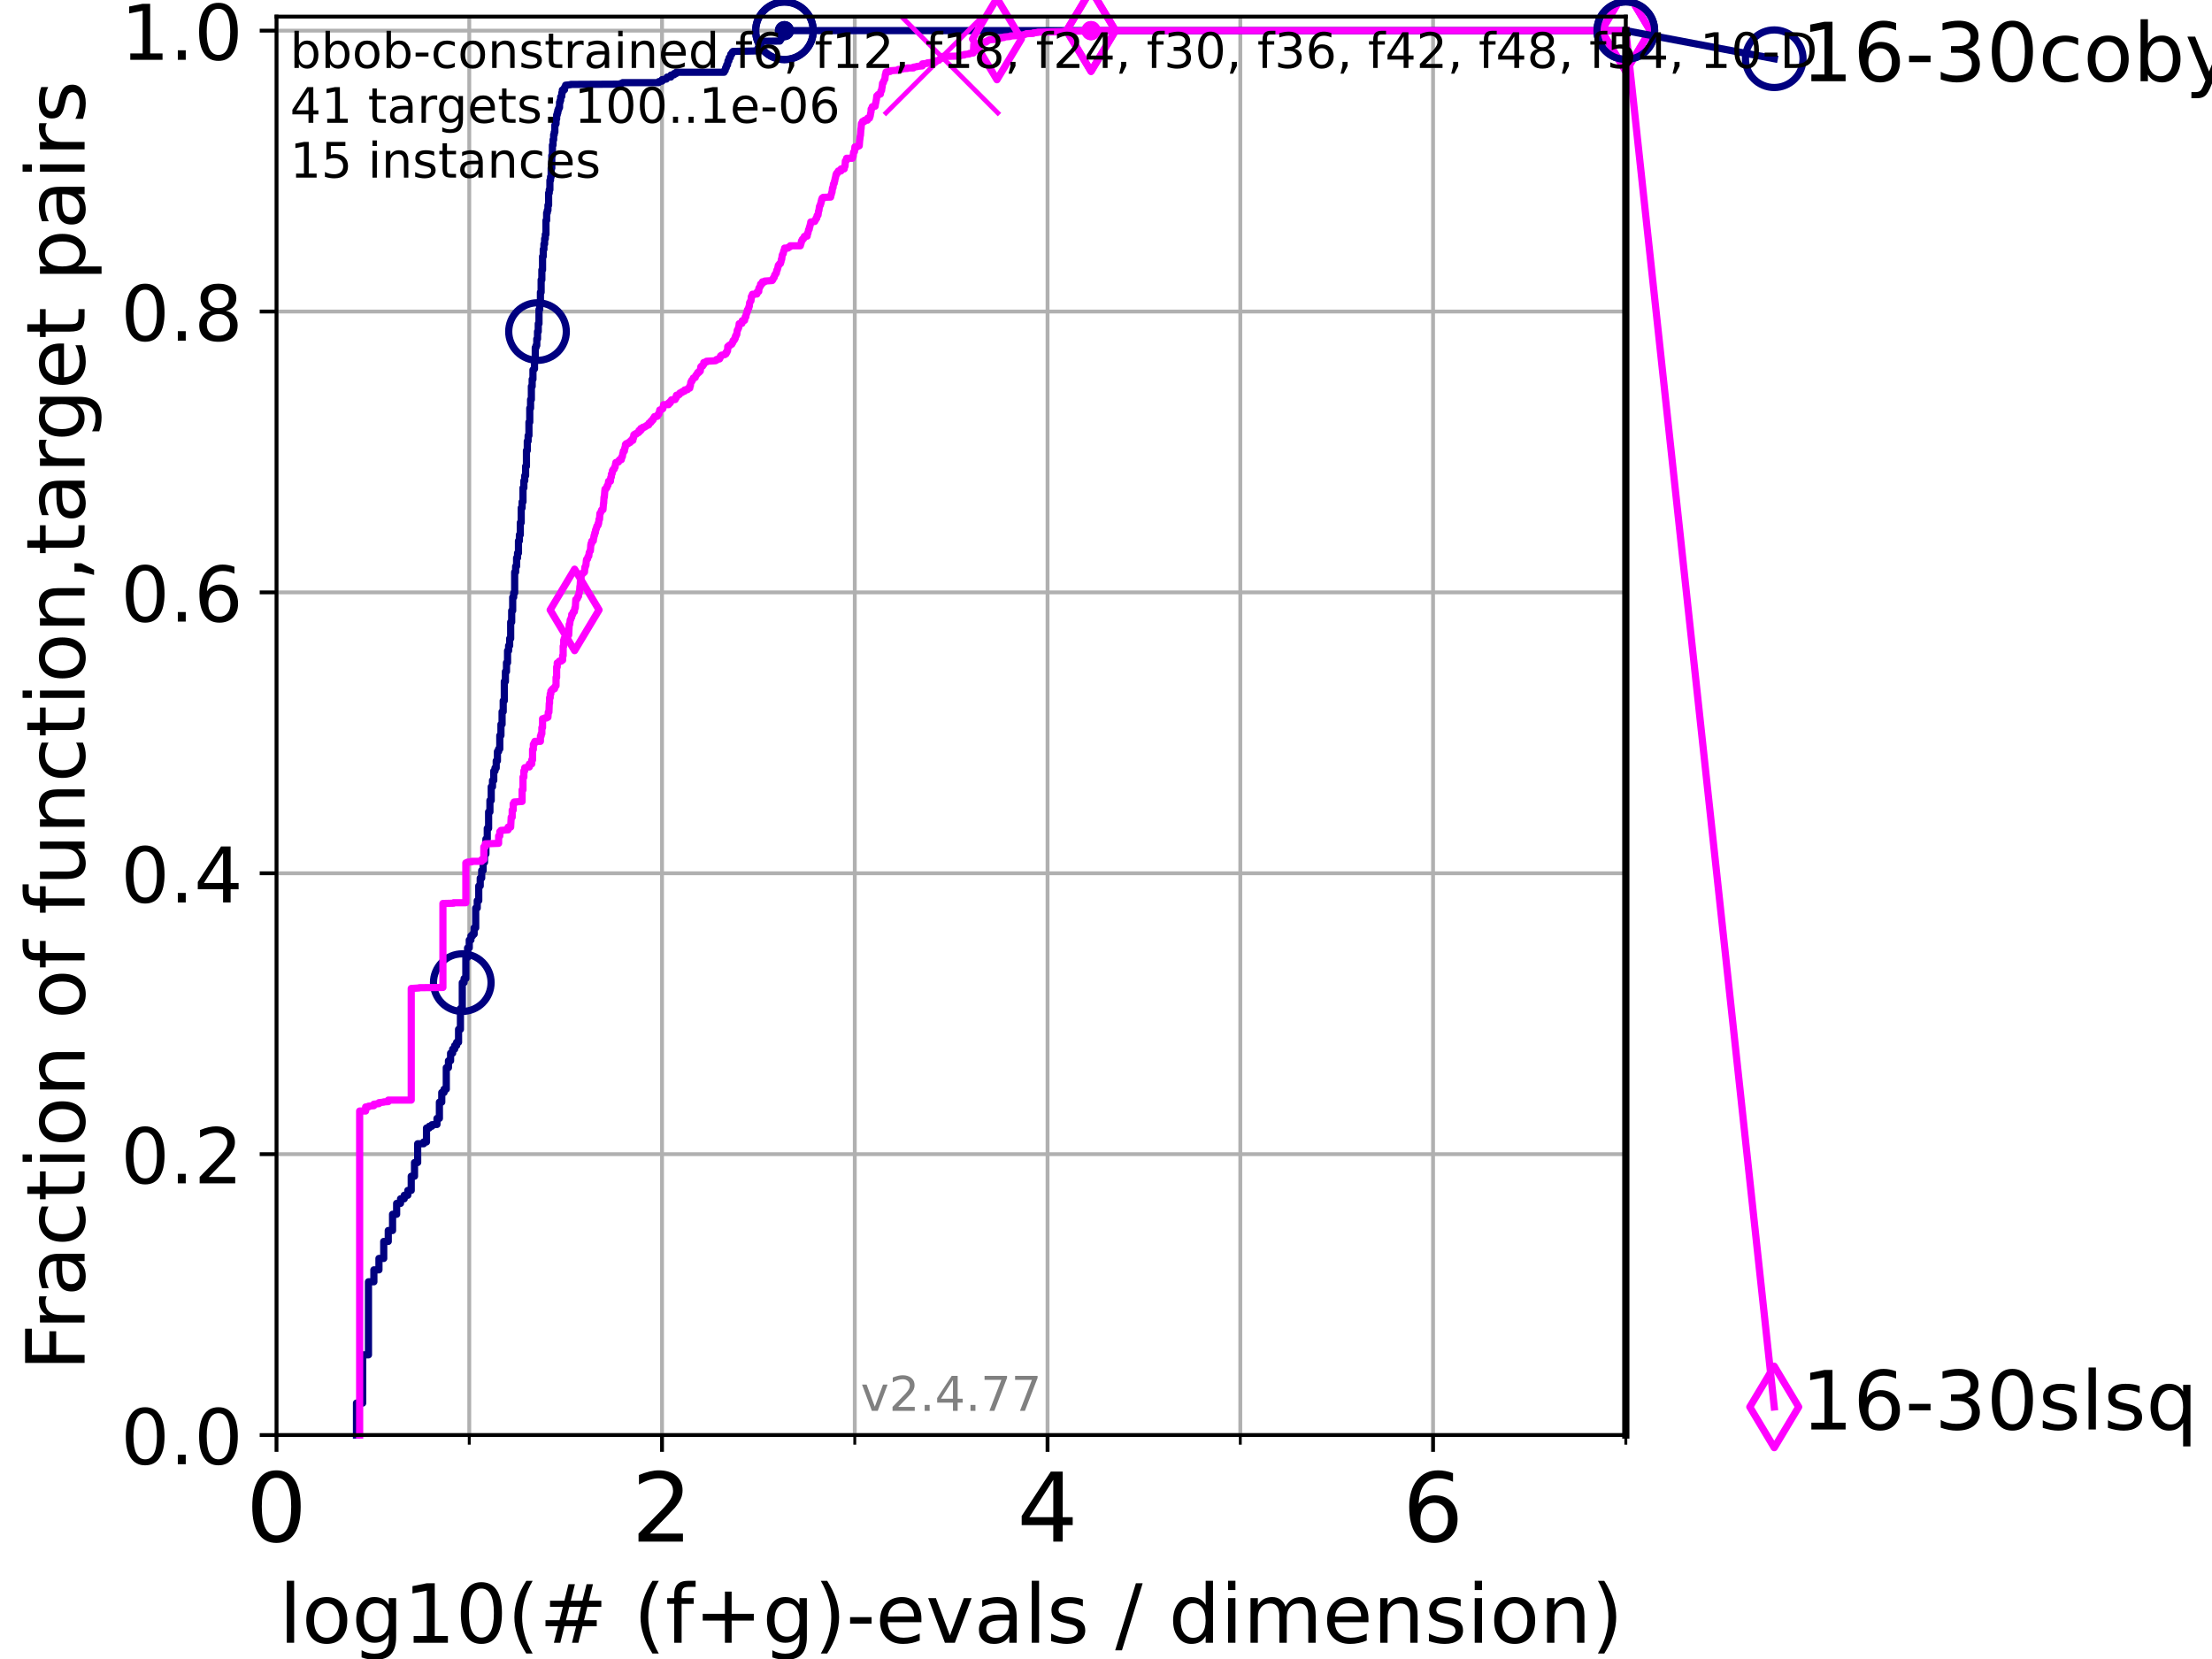 <?xml version="1.0" encoding="utf-8" standalone="no"?>
<!DOCTYPE svg PUBLIC "-//W3C//DTD SVG 1.1//EN"
  "http://www.w3.org/Graphics/SVG/1.1/DTD/svg11.dtd">
<!-- Created with matplotlib (https://matplotlib.org/) -->
<svg height="345.6pt" version="1.1" viewBox="0 0 460.8 345.6" width="460.8pt" xmlns="http://www.w3.org/2000/svg" xmlns:xlink="http://www.w3.org/1999/xlink">
 <defs>
  <style type="text/css">*{stroke-linecap:butt;stroke-linejoin:round;}</style>
 </defs>
 <g id="figure_1">
  <g id="patch_1">
   <path d="M 0 345.6 
L 460.8 345.6 
L 460.8 0 
L 0 0 
z
" style="fill:#ffffff;"/>
  </g>
  <g id="axes_1">
   <g id="patch_2">
    <path d="M 57.6 298.944 
L 338.688 298.944 
L 338.688 3.456 
L 57.6 3.456 
z
" style="fill:#ffffff;"/>
   </g>
   <g id="matplotlib.axis_1">
    <g id="xtick_1">
     <g id="line2d_1">
      <path clip-path="url(#p81d47b2d8a)" d="M 57.6 298.944 
L 57.6 3.456 
" style="fill:none;stroke:#b0b0b0;stroke-linecap:square;stroke-width:0.8;"/>
     </g>
     <g id="line2d_2">
      <defs>
       <path d="M 0 0 
L 0 3.5 
" id="me644a767ce" style="stroke:#000000;stroke-width:0.8;"/>
      </defs>
      <g>
       <use style="stroke:#000000;stroke-width:0.8;" x="57.6" xlink:href="#me644a767ce" y="298.944"/>
      </g>
     </g>
     <g id="text_1">
      <!-- 0 -->
      <g transform="translate(51.237 321.141)scale(0.2 -0.2)">
       <defs>
        <path d="M 31.781 66.406 
Q 24.172 66.406 20.328 58.906 
Q 16.5 51.422 16.5 36.375 
Q 16.5 21.391 20.328 13.891 
Q 24.172 6.391 31.781 6.391 
Q 39.453 6.391 43.281 13.891 
Q 47.125 21.391 47.125 36.375 
Q 47.125 51.422 43.281 58.906 
Q 39.453 66.406 31.781 66.406 
z
M 31.781 74.219 
Q 44.047 74.219 50.516 64.516 
Q 56.984 54.828 56.984 36.375 
Q 56.984 17.969 50.516 8.266 
Q 44.047 -1.422 31.781 -1.422 
Q 19.531 -1.422 13.062 8.266 
Q 6.594 17.969 6.594 36.375 
Q 6.594 54.828 13.062 64.516 
Q 19.531 74.219 31.781 74.219 
z
" id="DejaVuSans-48"/>
       </defs>
       <use xlink:href="#DejaVuSans-48"/>
      </g>
     </g>
    </g>
    <g id="xtick_2">
     <g id="line2d_3">
      <path clip-path="url(#p81d47b2d8a)" d="M 137.911 298.944 
L 137.911 3.456 
" style="fill:none;stroke:#b0b0b0;stroke-linecap:square;stroke-width:0.8;"/>
     </g>
     <g id="line2d_4">
      <g>
       <use style="stroke:#000000;stroke-width:0.8;" x="137.911" xlink:href="#me644a767ce" y="298.944"/>
      </g>
     </g>
     <g id="text_2">
      <!-- 2 -->
      <g transform="translate(131.548 321.141)scale(0.2 -0.2)">
       <defs>
        <path d="M 19.188 8.297 
L 53.609 8.297 
L 53.609 0 
L 7.328 0 
L 7.328 8.297 
Q 12.938 14.109 22.625 23.891 
Q 32.328 33.688 34.812 36.531 
Q 39.547 41.844 41.422 45.531 
Q 43.312 49.219 43.312 52.781 
Q 43.312 58.594 39.234 62.25 
Q 35.156 65.922 28.609 65.922 
Q 23.969 65.922 18.812 64.312 
Q 13.672 62.703 7.812 59.422 
L 7.812 69.391 
Q 13.766 71.781 18.938 73 
Q 24.125 74.219 28.422 74.219 
Q 39.75 74.219 46.484 68.547 
Q 53.219 62.891 53.219 53.422 
Q 53.219 48.922 51.531 44.891 
Q 49.859 40.875 45.406 35.406 
Q 44.188 33.984 37.641 27.219 
Q 31.109 20.453 19.188 8.297 
z
" id="DejaVuSans-50"/>
       </defs>
       <use xlink:href="#DejaVuSans-50"/>
      </g>
     </g>
    </g>
    <g id="xtick_3">
     <g id="line2d_5">
      <path clip-path="url(#p81d47b2d8a)" d="M 218.222 298.944 
L 218.222 3.456 
" style="fill:none;stroke:#b0b0b0;stroke-linecap:square;stroke-width:0.8;"/>
     </g>
     <g id="line2d_6">
      <g>
       <use style="stroke:#000000;stroke-width:0.8;" x="218.222" xlink:href="#me644a767ce" y="298.944"/>
      </g>
     </g>
     <g id="text_3">
      <!-- 4 -->
      <g transform="translate(211.859 321.141)scale(0.2 -0.2)">
       <defs>
        <path d="M 37.797 64.312 
L 12.891 25.391 
L 37.797 25.391 
z
M 35.203 72.906 
L 47.609 72.906 
L 47.609 25.391 
L 58.016 25.391 
L 58.016 17.188 
L 47.609 17.188 
L 47.609 0 
L 37.797 0 
L 37.797 17.188 
L 4.891 17.188 
L 4.891 26.703 
z
" id="DejaVuSans-52"/>
       </defs>
       <use xlink:href="#DejaVuSans-52"/>
      </g>
     </g>
    </g>
    <g id="xtick_4">
     <g id="line2d_7">
      <path clip-path="url(#p81d47b2d8a)" d="M 298.533 298.944 
L 298.533 3.456 
" style="fill:none;stroke:#b0b0b0;stroke-linecap:square;stroke-width:0.8;"/>
     </g>
     <g id="line2d_8">
      <g>
       <use style="stroke:#000000;stroke-width:0.8;" x="298.533" xlink:href="#me644a767ce" y="298.944"/>
      </g>
     </g>
     <g id="text_4">
      <!-- 6 -->
      <g transform="translate(292.17 321.141)scale(0.2 -0.2)">
       <defs>
        <path d="M 33.016 40.375 
Q 26.375 40.375 22.484 35.828 
Q 18.609 31.297 18.609 23.391 
Q 18.609 15.531 22.484 10.953 
Q 26.375 6.391 33.016 6.391 
Q 39.656 6.391 43.531 10.953 
Q 47.406 15.531 47.406 23.391 
Q 47.406 31.297 43.531 35.828 
Q 39.656 40.375 33.016 40.375 
z
M 52.594 71.297 
L 52.594 62.312 
Q 48.875 64.062 45.094 64.984 
Q 41.312 65.922 37.594 65.922 
Q 27.828 65.922 22.672 59.328 
Q 17.531 52.734 16.797 39.406 
Q 19.672 43.656 24.016 45.922 
Q 28.375 48.188 33.594 48.188 
Q 44.578 48.188 50.953 41.516 
Q 57.328 34.859 57.328 23.391 
Q 57.328 12.156 50.688 5.359 
Q 44.047 -1.422 33.016 -1.422 
Q 20.359 -1.422 13.672 8.266 
Q 6.984 17.969 6.984 36.375 
Q 6.984 53.656 15.188 63.938 
Q 23.391 74.219 37.203 74.219 
Q 40.922 74.219 44.703 73.484 
Q 48.484 72.75 52.594 71.297 
z
" id="DejaVuSans-54"/>
       </defs>
       <use xlink:href="#DejaVuSans-54"/>
      </g>
     </g>
    </g>
    <g id="xtick_5">
     <g id="line2d_9">
      <path clip-path="url(#p81d47b2d8a)" d="M 97.755 298.944 
L 97.755 3.456 
" style="fill:none;stroke:#b0b0b0;stroke-linecap:square;stroke-width:0.8;"/>
     </g>
     <g id="line2d_10">
      <defs>
       <path d="M 0 0 
L 0 2 
" id="meee9f51c0c" style="stroke:#000000;stroke-width:0.6;"/>
      </defs>
      <g>
       <use style="stroke:#000000;stroke-width:0.6;" x="97.755" xlink:href="#meee9f51c0c" y="298.944"/>
      </g>
     </g>
    </g>
    <g id="xtick_6">
     <g id="line2d_11">
      <path clip-path="url(#p81d47b2d8a)" d="M 178.066 298.944 
L 178.066 3.456 
" style="fill:none;stroke:#b0b0b0;stroke-linecap:square;stroke-width:0.8;"/>
     </g>
     <g id="line2d_12">
      <g>
       <use style="stroke:#000000;stroke-width:0.6;" x="178.066" xlink:href="#meee9f51c0c" y="298.944"/>
      </g>
     </g>
    </g>
    <g id="xtick_7">
     <g id="line2d_13">
      <path clip-path="url(#p81d47b2d8a)" d="M 258.377 298.944 
L 258.377 3.456 
" style="fill:none;stroke:#b0b0b0;stroke-linecap:square;stroke-width:0.8;"/>
     </g>
     <g id="line2d_14">
      <g>
       <use style="stroke:#000000;stroke-width:0.6;" x="258.377" xlink:href="#meee9f51c0c" y="298.944"/>
      </g>
     </g>
    </g>
    <g id="xtick_8">
     <g id="line2d_15">
      <path clip-path="url(#p81d47b2d8a)" d="M 338.688 298.944 
L 338.688 3.456 
" style="fill:none;stroke:#b0b0b0;stroke-linecap:square;stroke-width:0.8;"/>
     </g>
     <g id="line2d_16">
      <g>
       <use style="stroke:#000000;stroke-width:0.6;" x="338.688" xlink:href="#meee9f51c0c" y="298.944"/>
      </g>
     </g>
    </g>
    <g id="text_5">
     <!-- log10(# (f+g)-evals / dimension) -->
     <g transform="translate(58.145 342.218)scale(0.17 -0.17)">
      <defs>
       <path d="M 9.422 75.984 
L 18.406 75.984 
L 18.406 0 
L 9.422 0 
z
" id="DejaVuSans-108"/>
       <path d="M 30.609 48.391 
Q 23.391 48.391 19.188 42.75 
Q 14.984 37.109 14.984 27.297 
Q 14.984 17.484 19.156 11.844 
Q 23.344 6.203 30.609 6.203 
Q 37.797 6.203 41.984 11.859 
Q 46.188 17.531 46.188 27.297 
Q 46.188 37.016 41.984 42.703 
Q 37.797 48.391 30.609 48.391 
z
M 30.609 56 
Q 42.328 56 49.016 48.375 
Q 55.719 40.766 55.719 27.297 
Q 55.719 13.875 49.016 6.219 
Q 42.328 -1.422 30.609 -1.422 
Q 18.844 -1.422 12.172 6.219 
Q 5.516 13.875 5.516 27.297 
Q 5.516 40.766 12.172 48.375 
Q 18.844 56 30.609 56 
z
" id="DejaVuSans-111"/>
       <path d="M 45.406 27.984 
Q 45.406 37.75 41.375 43.109 
Q 37.359 48.484 30.078 48.484 
Q 22.859 48.484 18.828 43.109 
Q 14.797 37.75 14.797 27.984 
Q 14.797 18.266 18.828 12.891 
Q 22.859 7.516 30.078 7.516 
Q 37.359 7.516 41.375 12.891 
Q 45.406 18.266 45.406 27.984 
z
M 54.391 6.781 
Q 54.391 -7.172 48.188 -13.984 
Q 42 -20.797 29.203 -20.797 
Q 24.469 -20.797 20.266 -20.094 
Q 16.062 -19.391 12.109 -17.922 
L 12.109 -9.188 
Q 16.062 -11.328 19.922 -12.344 
Q 23.781 -13.375 27.781 -13.375 
Q 36.625 -13.375 41.016 -8.766 
Q 45.406 -4.156 45.406 5.172 
L 45.406 9.625 
Q 42.625 4.781 38.281 2.391 
Q 33.938 0 27.875 0 
Q 17.828 0 11.672 7.656 
Q 5.516 15.328 5.516 27.984 
Q 5.516 40.672 11.672 48.328 
Q 17.828 56 27.875 56 
Q 33.938 56 38.281 53.609 
Q 42.625 51.219 45.406 46.391 
L 45.406 54.688 
L 54.391 54.688 
z
" id="DejaVuSans-103"/>
       <path d="M 12.406 8.297 
L 28.516 8.297 
L 28.516 63.922 
L 10.984 60.406 
L 10.984 69.391 
L 28.422 72.906 
L 38.281 72.906 
L 38.281 8.297 
L 54.391 8.297 
L 54.391 0 
L 12.406 0 
z
" id="DejaVuSans-49"/>
       <path d="M 31 75.875 
Q 24.469 64.656 21.281 53.656 
Q 18.109 42.672 18.109 31.391 
Q 18.109 20.125 21.312 9.062 
Q 24.516 -2 31 -13.188 
L 23.188 -13.188 
Q 15.875 -1.703 12.234 9.375 
Q 8.594 20.453 8.594 31.391 
Q 8.594 42.281 12.203 53.312 
Q 15.828 64.359 23.188 75.875 
z
" id="DejaVuSans-40"/>
       <path d="M 51.125 44 
L 36.922 44 
L 32.812 27.688 
L 47.125 27.688 
z
M 43.797 71.781 
L 38.719 51.516 
L 52.984 51.516 
L 58.109 71.781 
L 65.922 71.781 
L 60.891 51.516 
L 76.125 51.516 
L 76.125 44 
L 58.984 44 
L 54.984 27.688 
L 70.516 27.688 
L 70.516 20.219 
L 53.078 20.219 
L 48 0 
L 40.188 0 
L 45.219 20.219 
L 30.906 20.219 
L 25.875 0 
L 18.016 0 
L 23.094 20.219 
L 7.719 20.219 
L 7.719 27.688 
L 24.906 27.688 
L 29 44 
L 13.281 44 
L 13.281 51.516 
L 30.906 51.516 
L 35.891 71.781 
z
" id="DejaVuSans-35"/>
       <path id="DejaVuSans-32"/>
       <path d="M 37.109 75.984 
L 37.109 68.5 
L 28.516 68.5 
Q 23.688 68.5 21.797 66.547 
Q 19.922 64.594 19.922 59.516 
L 19.922 54.688 
L 34.719 54.688 
L 34.719 47.703 
L 19.922 47.703 
L 19.922 0 
L 10.891 0 
L 10.891 47.703 
L 2.297 47.703 
L 2.297 54.688 
L 10.891 54.688 
L 10.891 58.5 
Q 10.891 67.625 15.141 71.797 
Q 19.391 75.984 28.609 75.984 
z
" id="DejaVuSans-102"/>
       <path d="M 46 62.703 
L 46 35.5 
L 73.188 35.5 
L 73.188 27.203 
L 46 27.203 
L 46 0 
L 37.797 0 
L 37.797 27.203 
L 10.594 27.203 
L 10.594 35.5 
L 37.797 35.5 
L 37.797 62.703 
z
" id="DejaVuSans-43"/>
       <path d="M 8.016 75.875 
L 15.828 75.875 
Q 23.141 64.359 26.781 53.312 
Q 30.422 42.281 30.422 31.391 
Q 30.422 20.453 26.781 9.375 
Q 23.141 -1.703 15.828 -13.188 
L 8.016 -13.188 
Q 14.5 -2 17.703 9.062 
Q 20.906 20.125 20.906 31.391 
Q 20.906 42.672 17.703 53.656 
Q 14.5 64.656 8.016 75.875 
z
" id="DejaVuSans-41"/>
       <path d="M 4.891 31.391 
L 31.203 31.391 
L 31.203 23.391 
L 4.891 23.391 
z
" id="DejaVuSans-45"/>
       <path d="M 56.203 29.594 
L 56.203 25.203 
L 14.891 25.203 
Q 15.484 15.922 20.484 11.062 
Q 25.484 6.203 34.422 6.203 
Q 39.594 6.203 44.453 7.469 
Q 49.312 8.734 54.109 11.281 
L 54.109 2.781 
Q 49.266 0.734 44.188 -0.344 
Q 39.109 -1.422 33.891 -1.422 
Q 20.797 -1.422 13.156 6.188 
Q 5.516 13.812 5.516 26.812 
Q 5.516 40.234 12.766 48.109 
Q 20.016 56 32.328 56 
Q 43.359 56 49.781 48.891 
Q 56.203 41.797 56.203 29.594 
z
M 47.219 32.234 
Q 47.125 39.594 43.094 43.984 
Q 39.062 48.391 32.422 48.391 
Q 24.906 48.391 20.391 44.141 
Q 15.875 39.891 15.188 32.172 
z
" id="DejaVuSans-101"/>
       <path d="M 2.984 54.688 
L 12.5 54.688 
L 29.594 8.797 
L 46.688 54.688 
L 56.203 54.688 
L 35.688 0 
L 23.484 0 
z
" id="DejaVuSans-118"/>
       <path d="M 34.281 27.484 
Q 23.391 27.484 19.188 25 
Q 14.984 22.516 14.984 16.5 
Q 14.984 11.719 18.141 8.906 
Q 21.297 6.109 26.703 6.109 
Q 34.188 6.109 38.703 11.406 
Q 43.219 16.703 43.219 25.484 
L 43.219 27.484 
z
M 52.203 31.203 
L 52.203 0 
L 43.219 0 
L 43.219 8.297 
Q 40.141 3.328 35.547 0.953 
Q 30.953 -1.422 24.312 -1.422 
Q 15.922 -1.422 10.953 3.297 
Q 6 8.016 6 15.922 
Q 6 25.141 12.172 29.828 
Q 18.359 34.516 30.609 34.516 
L 43.219 34.516 
L 43.219 35.406 
Q 43.219 41.609 39.141 45 
Q 35.062 48.391 27.688 48.391 
Q 23 48.391 18.547 47.266 
Q 14.109 46.141 10.016 43.891 
L 10.016 52.203 
Q 14.938 54.109 19.578 55.047 
Q 24.219 56 28.609 56 
Q 40.484 56 46.344 49.844 
Q 52.203 43.703 52.203 31.203 
z
" id="DejaVuSans-97"/>
       <path d="M 44.281 53.078 
L 44.281 44.578 
Q 40.484 46.531 36.375 47.5 
Q 32.281 48.484 27.875 48.484 
Q 21.188 48.484 17.844 46.438 
Q 14.5 44.391 14.5 40.281 
Q 14.5 37.156 16.891 35.375 
Q 19.281 33.594 26.516 31.984 
L 29.594 31.297 
Q 39.156 29.25 43.188 25.516 
Q 47.219 21.781 47.219 15.094 
Q 47.219 7.469 41.188 3.016 
Q 35.156 -1.422 24.609 -1.422 
Q 20.219 -1.422 15.453 -0.562 
Q 10.688 0.297 5.422 2 
L 5.422 11.281 
Q 10.406 8.688 15.234 7.391 
Q 20.062 6.109 24.812 6.109 
Q 31.156 6.109 34.562 8.281 
Q 37.984 10.453 37.984 14.406 
Q 37.984 18.062 35.516 20.016 
Q 33.062 21.969 24.703 23.781 
L 21.578 24.516 
Q 13.234 26.266 9.516 29.906 
Q 5.812 33.547 5.812 39.891 
Q 5.812 47.609 11.281 51.797 
Q 16.75 56 26.812 56 
Q 31.781 56 36.172 55.266 
Q 40.578 54.547 44.281 53.078 
z
" id="DejaVuSans-115"/>
       <path d="M 25.391 72.906 
L 33.688 72.906 
L 8.297 -9.281 
L 0 -9.281 
z
" id="DejaVuSans-47"/>
       <path d="M 45.406 46.391 
L 45.406 75.984 
L 54.391 75.984 
L 54.391 0 
L 45.406 0 
L 45.406 8.203 
Q 42.578 3.328 38.25 0.953 
Q 33.938 -1.422 27.875 -1.422 
Q 17.969 -1.422 11.734 6.484 
Q 5.516 14.406 5.516 27.297 
Q 5.516 40.188 11.734 48.094 
Q 17.969 56 27.875 56 
Q 33.938 56 38.25 53.625 
Q 42.578 51.266 45.406 46.391 
z
M 14.797 27.297 
Q 14.797 17.391 18.875 11.75 
Q 22.953 6.109 30.078 6.109 
Q 37.203 6.109 41.297 11.75 
Q 45.406 17.391 45.406 27.297 
Q 45.406 37.203 41.297 42.844 
Q 37.203 48.484 30.078 48.484 
Q 22.953 48.484 18.875 42.844 
Q 14.797 37.203 14.797 27.297 
z
" id="DejaVuSans-100"/>
       <path d="M 9.422 54.688 
L 18.406 54.688 
L 18.406 0 
L 9.422 0 
z
M 9.422 75.984 
L 18.406 75.984 
L 18.406 64.594 
L 9.422 64.594 
z
" id="DejaVuSans-105"/>
       <path d="M 52 44.188 
Q 55.375 50.25 60.062 53.125 
Q 64.75 56 71.094 56 
Q 79.641 56 84.281 50.016 
Q 88.922 44.047 88.922 33.016 
L 88.922 0 
L 79.891 0 
L 79.891 32.719 
Q 79.891 40.578 77.094 44.375 
Q 74.312 48.188 68.609 48.188 
Q 61.625 48.188 57.562 43.547 
Q 53.516 38.922 53.516 30.906 
L 53.516 0 
L 44.484 0 
L 44.484 32.719 
Q 44.484 40.625 41.703 44.406 
Q 38.922 48.188 33.109 48.188 
Q 26.219 48.188 22.156 43.531 
Q 18.109 38.875 18.109 30.906 
L 18.109 0 
L 9.078 0 
L 9.078 54.688 
L 18.109 54.688 
L 18.109 46.188 
Q 21.188 51.219 25.484 53.609 
Q 29.781 56 35.688 56 
Q 41.656 56 45.828 52.969 
Q 50 49.953 52 44.188 
z
" id="DejaVuSans-109"/>
       <path d="M 54.891 33.016 
L 54.891 0 
L 45.906 0 
L 45.906 32.719 
Q 45.906 40.484 42.875 44.328 
Q 39.844 48.188 33.797 48.188 
Q 26.516 48.188 22.312 43.547 
Q 18.109 38.922 18.109 30.906 
L 18.109 0 
L 9.078 0 
L 9.078 54.688 
L 18.109 54.688 
L 18.109 46.188 
Q 21.344 51.125 25.703 53.562 
Q 30.078 56 35.797 56 
Q 45.219 56 50.047 50.172 
Q 54.891 44.344 54.891 33.016 
z
" id="DejaVuSans-110"/>
      </defs>
      <use xlink:href="#DejaVuSans-108"/>
      <use x="27.783" xlink:href="#DejaVuSans-111"/>
      <use x="88.965" xlink:href="#DejaVuSans-103"/>
      <use x="152.441" xlink:href="#DejaVuSans-49"/>
      <use x="216.064" xlink:href="#DejaVuSans-48"/>
      <use x="279.688" xlink:href="#DejaVuSans-40"/>
      <use x="318.701" xlink:href="#DejaVuSans-35"/>
      <use x="402.49" xlink:href="#DejaVuSans-32"/>
      <use x="434.277" xlink:href="#DejaVuSans-40"/>
      <use x="473.291" xlink:href="#DejaVuSans-102"/>
      <use x="508.496" xlink:href="#DejaVuSans-43"/>
      <use x="592.285" xlink:href="#DejaVuSans-103"/>
      <use x="655.762" xlink:href="#DejaVuSans-41"/>
      <use x="694.775" xlink:href="#DejaVuSans-45"/>
      <use x="730.859" xlink:href="#DejaVuSans-101"/>
      <use x="792.383" xlink:href="#DejaVuSans-118"/>
      <use x="851.562" xlink:href="#DejaVuSans-97"/>
      <use x="912.842" xlink:href="#DejaVuSans-108"/>
      <use x="940.625" xlink:href="#DejaVuSans-115"/>
      <use x="992.725" xlink:href="#DejaVuSans-32"/>
      <use x="1024.512" xlink:href="#DejaVuSans-47"/>
      <use x="1058.203" xlink:href="#DejaVuSans-32"/>
      <use x="1089.99" xlink:href="#DejaVuSans-100"/>
      <use x="1153.467" xlink:href="#DejaVuSans-105"/>
      <use x="1181.25" xlink:href="#DejaVuSans-109"/>
      <use x="1278.662" xlink:href="#DejaVuSans-101"/>
      <use x="1340.186" xlink:href="#DejaVuSans-110"/>
      <use x="1403.564" xlink:href="#DejaVuSans-115"/>
      <use x="1455.664" xlink:href="#DejaVuSans-105"/>
      <use x="1483.447" xlink:href="#DejaVuSans-111"/>
      <use x="1544.629" xlink:href="#DejaVuSans-110"/>
      <use x="1608.008" xlink:href="#DejaVuSans-41"/>
     </g>
    </g>
   </g>
   <g id="matplotlib.axis_2">
    <g id="ytick_1">
     <g id="line2d_17">
      <path clip-path="url(#p81d47b2d8a)" d="M 57.6 298.944 
L 338.688 298.944 
" style="fill:none;stroke:#b0b0b0;stroke-linecap:square;stroke-width:0.8;"/>
     </g>
     <g id="line2d_18">
      <defs>
       <path d="M 0 0 
L -3.5 0 
" id="mb5bbcb49ab" style="stroke:#000000;stroke-width:0.8;"/>
      </defs>
      <g>
       <use style="stroke:#000000;stroke-width:0.8;" x="57.6" xlink:href="#mb5bbcb49ab" y="298.944"/>
      </g>
     </g>
     <g id="text_6">
      <!-- 0.0 -->
      <g transform="translate(25.155 305.023)scale(0.16 -0.16)">
       <defs>
        <path d="M 10.688 12.406 
L 21 12.406 
L 21 0 
L 10.688 0 
z
" id="DejaVuSans-46"/>
       </defs>
       <use xlink:href="#DejaVuSans-48"/>
       <use x="63.623" xlink:href="#DejaVuSans-46"/>
       <use x="95.41" xlink:href="#DejaVuSans-48"/>
      </g>
     </g>
    </g>
    <g id="ytick_2">
     <g id="line2d_19">
      <path clip-path="url(#p81d47b2d8a)" d="M 57.6 240.432 
L 338.688 240.432 
" style="fill:none;stroke:#b0b0b0;stroke-linecap:square;stroke-width:0.8;"/>
     </g>
     <g id="line2d_20">
      <g>
       <use style="stroke:#000000;stroke-width:0.8;" x="57.6" xlink:href="#mb5bbcb49ab" y="240.432"/>
      </g>
     </g>
     <g id="text_7">
      <!-- 0.2 -->
      <g transform="translate(25.155 246.51)scale(0.16 -0.16)">
       <use xlink:href="#DejaVuSans-48"/>
       <use x="63.623" xlink:href="#DejaVuSans-46"/>
       <use x="95.41" xlink:href="#DejaVuSans-50"/>
      </g>
     </g>
    </g>
    <g id="ytick_3">
     <g id="line2d_21">
      <path clip-path="url(#p81d47b2d8a)" d="M 57.6 181.919 
L 338.688 181.919 
" style="fill:none;stroke:#b0b0b0;stroke-linecap:square;stroke-width:0.8;"/>
     </g>
     <g id="line2d_22">
      <g>
       <use style="stroke:#000000;stroke-width:0.8;" x="57.6" xlink:href="#mb5bbcb49ab" y="181.919"/>
      </g>
     </g>
     <g id="text_8">
      <!-- 0.4 -->
      <g transform="translate(25.155 187.998)scale(0.16 -0.16)">
       <use xlink:href="#DejaVuSans-48"/>
       <use x="63.623" xlink:href="#DejaVuSans-46"/>
       <use x="95.41" xlink:href="#DejaVuSans-52"/>
      </g>
     </g>
    </g>
    <g id="ytick_4">
     <g id="line2d_23">
      <path clip-path="url(#p81d47b2d8a)" d="M 57.6 123.407 
L 338.688 123.407 
" style="fill:none;stroke:#b0b0b0;stroke-linecap:square;stroke-width:0.8;"/>
     </g>
     <g id="line2d_24">
      <g>
       <use style="stroke:#000000;stroke-width:0.8;" x="57.6" xlink:href="#mb5bbcb49ab" y="123.407"/>
      </g>
     </g>
     <g id="text_9">
      <!-- 0.6 -->
      <g transform="translate(25.155 129.485)scale(0.16 -0.16)">
       <use xlink:href="#DejaVuSans-48"/>
       <use x="63.623" xlink:href="#DejaVuSans-46"/>
       <use x="95.41" xlink:href="#DejaVuSans-54"/>
      </g>
     </g>
    </g>
    <g id="ytick_5">
     <g id="line2d_25">
      <path clip-path="url(#p81d47b2d8a)" d="M 57.6 64.894 
L 338.688 64.894 
" style="fill:none;stroke:#b0b0b0;stroke-linecap:square;stroke-width:0.8;"/>
     </g>
     <g id="line2d_26">
      <g>
       <use style="stroke:#000000;stroke-width:0.8;" x="57.6" xlink:href="#mb5bbcb49ab" y="64.894"/>
      </g>
     </g>
     <g id="text_10">
      <!-- 0.8 -->
      <g transform="translate(25.155 70.973)scale(0.16 -0.16)">
       <defs>
        <path d="M 31.781 34.625 
Q 24.75 34.625 20.719 30.859 
Q 16.703 27.094 16.703 20.516 
Q 16.703 13.922 20.719 10.156 
Q 24.75 6.391 31.781 6.391 
Q 38.812 6.391 42.859 10.172 
Q 46.922 13.969 46.922 20.516 
Q 46.922 27.094 42.891 30.859 
Q 38.875 34.625 31.781 34.625 
z
M 21.922 38.812 
Q 15.578 40.375 12.031 44.719 
Q 8.5 49.078 8.5 55.328 
Q 8.5 64.062 14.719 69.141 
Q 20.953 74.219 31.781 74.219 
Q 42.672 74.219 48.875 69.141 
Q 55.078 64.062 55.078 55.328 
Q 55.078 49.078 51.531 44.719 
Q 48 40.375 41.703 38.812 
Q 48.828 37.156 52.797 32.312 
Q 56.781 27.484 56.781 20.516 
Q 56.781 9.906 50.312 4.234 
Q 43.844 -1.422 31.781 -1.422 
Q 19.734 -1.422 13.25 4.234 
Q 6.781 9.906 6.781 20.516 
Q 6.781 27.484 10.781 32.312 
Q 14.797 37.156 21.922 38.812 
z
M 18.312 54.391 
Q 18.312 48.734 21.844 45.562 
Q 25.391 42.391 31.781 42.391 
Q 38.141 42.391 41.719 45.562 
Q 45.312 48.734 45.312 54.391 
Q 45.312 60.062 41.719 63.234 
Q 38.141 66.406 31.781 66.406 
Q 25.391 66.406 21.844 63.234 
Q 18.312 60.062 18.312 54.391 
z
" id="DejaVuSans-56"/>
       </defs>
       <use xlink:href="#DejaVuSans-48"/>
       <use x="63.623" xlink:href="#DejaVuSans-46"/>
       <use x="95.41" xlink:href="#DejaVuSans-56"/>
      </g>
     </g>
    </g>
    <g id="ytick_6">
     <g id="line2d_27">
      <path clip-path="url(#p81d47b2d8a)" d="M 57.6 6.382 
L 338.688 6.382 
" style="fill:none;stroke:#b0b0b0;stroke-linecap:square;stroke-width:0.8;"/>
     </g>
     <g id="line2d_28">
      <g>
       <use style="stroke:#000000;stroke-width:0.8;" x="57.6" xlink:href="#mb5bbcb49ab" y="6.382"/>
      </g>
     </g>
     <g id="text_11">
      <!-- 1.0 -->
      <g transform="translate(25.155 12.46)scale(0.16 -0.16)">
       <use xlink:href="#DejaVuSans-49"/>
       <use x="63.623" xlink:href="#DejaVuSans-46"/>
       <use x="95.41" xlink:href="#DejaVuSans-48"/>
      </g>
     </g>
    </g>
    <g id="text_12">
     <!-- Fraction of function,target pairs -->
     <g transform="translate(17.62 285.585)rotate(-90)scale(0.17 -0.17)">
      <defs>
       <path d="M 9.812 72.906 
L 51.703 72.906 
L 51.703 64.594 
L 19.672 64.594 
L 19.672 43.109 
L 48.578 43.109 
L 48.578 34.812 
L 19.672 34.812 
L 19.672 0 
L 9.812 0 
z
" id="DejaVuSans-70"/>
       <path d="M 41.109 46.297 
Q 39.594 47.172 37.812 47.578 
Q 36.031 48 33.891 48 
Q 26.266 48 22.188 43.047 
Q 18.109 38.094 18.109 28.812 
L 18.109 0 
L 9.078 0 
L 9.078 54.688 
L 18.109 54.688 
L 18.109 46.188 
Q 20.953 51.172 25.484 53.578 
Q 30.031 56 36.531 56 
Q 37.453 56 38.578 55.875 
Q 39.703 55.766 41.062 55.516 
z
" id="DejaVuSans-114"/>
       <path d="M 48.781 52.594 
L 48.781 44.188 
Q 44.969 46.297 41.141 47.344 
Q 37.312 48.391 33.406 48.391 
Q 24.656 48.391 19.812 42.844 
Q 14.984 37.312 14.984 27.297 
Q 14.984 17.281 19.812 11.734 
Q 24.656 6.203 33.406 6.203 
Q 37.312 6.203 41.141 7.25 
Q 44.969 8.297 48.781 10.406 
L 48.781 2.094 
Q 45.016 0.344 40.984 -0.531 
Q 36.969 -1.422 32.422 -1.422 
Q 20.062 -1.422 12.781 6.344 
Q 5.516 14.109 5.516 27.297 
Q 5.516 40.672 12.859 48.328 
Q 20.219 56 33.016 56 
Q 37.156 56 41.109 55.141 
Q 45.062 54.297 48.781 52.594 
z
" id="DejaVuSans-99"/>
       <path d="M 18.312 70.219 
L 18.312 54.688 
L 36.812 54.688 
L 36.812 47.703 
L 18.312 47.703 
L 18.312 18.016 
Q 18.312 11.328 20.141 9.422 
Q 21.969 7.516 27.594 7.516 
L 36.812 7.516 
L 36.812 0 
L 27.594 0 
Q 17.188 0 13.234 3.875 
Q 9.281 7.766 9.281 18.016 
L 9.281 47.703 
L 2.688 47.703 
L 2.688 54.688 
L 9.281 54.688 
L 9.281 70.219 
z
" id="DejaVuSans-116"/>
       <path d="M 8.5 21.578 
L 8.5 54.688 
L 17.484 54.688 
L 17.484 21.922 
Q 17.484 14.156 20.5 10.266 
Q 23.531 6.391 29.594 6.391 
Q 36.859 6.391 41.078 11.031 
Q 45.312 15.672 45.312 23.688 
L 45.312 54.688 
L 54.297 54.688 
L 54.297 0 
L 45.312 0 
L 45.312 8.406 
Q 42.047 3.422 37.719 1 
Q 33.406 -1.422 27.688 -1.422 
Q 18.266 -1.422 13.375 4.438 
Q 8.5 10.297 8.5 21.578 
z
M 31.109 56 
z
" id="DejaVuSans-117"/>
       <path d="M 11.719 12.406 
L 22.016 12.406 
L 22.016 4 
L 14.016 -11.625 
L 7.719 -11.625 
L 11.719 4 
z
" id="DejaVuSans-44"/>
       <path d="M 18.109 8.203 
L 18.109 -20.797 
L 9.078 -20.797 
L 9.078 54.688 
L 18.109 54.688 
L 18.109 46.391 
Q 20.953 51.266 25.266 53.625 
Q 29.594 56 35.594 56 
Q 45.562 56 51.781 48.094 
Q 58.016 40.188 58.016 27.297 
Q 58.016 14.406 51.781 6.484 
Q 45.562 -1.422 35.594 -1.422 
Q 29.594 -1.422 25.266 0.953 
Q 20.953 3.328 18.109 8.203 
z
M 48.688 27.297 
Q 48.688 37.203 44.609 42.844 
Q 40.531 48.484 33.406 48.484 
Q 26.266 48.484 22.188 42.844 
Q 18.109 37.203 18.109 27.297 
Q 18.109 17.391 22.188 11.75 
Q 26.266 6.109 33.406 6.109 
Q 40.531 6.109 44.609 11.75 
Q 48.688 17.391 48.688 27.297 
z
" id="DejaVuSans-112"/>
      </defs>
      <use xlink:href="#DejaVuSans-70"/>
      <use x="50.27" xlink:href="#DejaVuSans-114"/>
      <use x="91.383" xlink:href="#DejaVuSans-97"/>
      <use x="152.662" xlink:href="#DejaVuSans-99"/>
      <use x="207.643" xlink:href="#DejaVuSans-116"/>
      <use x="246.852" xlink:href="#DejaVuSans-105"/>
      <use x="274.635" xlink:href="#DejaVuSans-111"/>
      <use x="335.816" xlink:href="#DejaVuSans-110"/>
      <use x="399.195" xlink:href="#DejaVuSans-32"/>
      <use x="430.982" xlink:href="#DejaVuSans-111"/>
      <use x="492.164" xlink:href="#DejaVuSans-102"/>
      <use x="527.369" xlink:href="#DejaVuSans-32"/>
      <use x="559.156" xlink:href="#DejaVuSans-102"/>
      <use x="594.361" xlink:href="#DejaVuSans-117"/>
      <use x="657.74" xlink:href="#DejaVuSans-110"/>
      <use x="721.119" xlink:href="#DejaVuSans-99"/>
      <use x="776.1" xlink:href="#DejaVuSans-116"/>
      <use x="815.309" xlink:href="#DejaVuSans-105"/>
      <use x="843.092" xlink:href="#DejaVuSans-111"/>
      <use x="904.273" xlink:href="#DejaVuSans-110"/>
      <use x="967.652" xlink:href="#DejaVuSans-44"/>
      <use x="999.439" xlink:href="#DejaVuSans-116"/>
      <use x="1038.648" xlink:href="#DejaVuSans-97"/>
      <use x="1099.928" xlink:href="#DejaVuSans-114"/>
      <use x="1139.291" xlink:href="#DejaVuSans-103"/>
      <use x="1202.768" xlink:href="#DejaVuSans-101"/>
      <use x="1264.291" xlink:href="#DejaVuSans-116"/>
      <use x="1303.5" xlink:href="#DejaVuSans-32"/>
      <use x="1335.287" xlink:href="#DejaVuSans-112"/>
      <use x="1398.764" xlink:href="#DejaVuSans-97"/>
      <use x="1460.043" xlink:href="#DejaVuSans-105"/>
      <use x="1487.826" xlink:href="#DejaVuSans-114"/>
      <use x="1528.939" xlink:href="#DejaVuSans-115"/>
     </g>
    </g>
   </g>
   <g id="line2d_29">
    <defs>
     <path d="M 0 1.5 
C 0.398 1.5 0.779 1.342 1.061 1.061 
C 1.342 0.779 1.5 0.398 1.5 0 
C 1.5 -0.398 1.342 -0.779 1.061 -1.061 
C 0.779 -1.342 0.398 -1.5 0 -1.5 
C -0.398 -1.5 -0.779 -1.342 -1.061 -1.061 
C -1.342 -0.779 -1.5 -0.398 -1.5 0 
C -1.5 0.398 -1.342 0.779 -1.061 1.061 
C -0.779 1.342 -0.398 1.5 0 1.5 
z
" id="m867c6cf98c" style="stroke:#000080;"/>
    </defs>
    <g>
     <use style="fill:#000080;stroke:#000080;" x="163.417" xlink:href="#m867c6cf98c" y="6.382"/>
     <use style="fill:#000080;stroke:#000080;" x="163.417" xlink:href="#m867c6cf98c" y="6.382"/>
    </g>
   </g>
   <g id="line2d_30">
    <path d="M 74.263 298.944 
L 74.263 292.284 
L 75.556 292.284 
L 75.556 282.241 
L 76.759 282.241 
L 76.759 267.018 
L 77.885 267.018 
L 77.885 264.534 
L 78.942 264.534 
L 78.942 262.156 
L 79.939 262.156 
L 79.939 258.614 
L 80.881 258.614 
L 80.881 256.341 
L 81.776 256.341 
L 81.776 252.959 
L 82.627 252.959 
L 82.627 250.686 
L 83.438 250.686 
L 83.438 249.734 
L 84.213 249.734 
L 84.213 248.994 
L 84.956 248.994 
L 84.956 247.99 
L 85.667 247.99 
L 85.667 245.03 
L 86.351 245.03 
L 86.351 242.176 
L 87.01 242.176 
L 87.01 238.264 
L 88.256 238.264 
L 88.256 237.894 
L 88.847 237.894 
L 88.847 234.987 
L 89.419 234.987 
L 89.419 234.617 
L 89.973 234.617 
L 89.973 234.3 
L 91.03 234.247 
L 91.03 232.979 
L 91.535 232.979 
L 91.535 229.596 
L 92.027 229.596 
L 92.027 227.587 
L 92.504 227.587 
L 92.504 226.9 
L 92.969 226.9 
L 92.969 222.407 
L 93.422 222.407 
L 93.422 220.98 
L 93.864 220.98 
L 93.864 219.395 
L 94.295 219.395 
L 94.295 218.549 
L 94.715 218.549 
L 94.715 217.809 
L 95.125 217.809 
L 95.125 217.122 
L 95.526 217.122 
L 95.526 214.426 
L 95.918 214.426 
L 95.918 210.092 
L 96.301 210.092 
L 96.301 204.7 
L 96.676 204.7 
L 96.676 203.855 
L 97.044 203.855 
L 97.044 199.468 
L 97.403 199.468 
L 97.403 197.459 
L 97.755 197.459 
L 97.755 195.82 
L 98.101 195.82 
L 98.101 194.975 
L 98.439 194.975 
L 98.439 194.605 
L 98.772 194.605 
L 98.772 193.283 
L 99.098 193.283 
L 99.098 189.16 
L 99.418 189.16 
L 99.418 187.628 
L 99.732 187.628 
L 99.732 184.562 
L 100.04 184.562 
L 100.04 182.923 
L 100.344 182.923 
L 100.344 181.338 
L 100.642 181.338 
L 100.642 179.646 
L 100.935 179.646 
L 100.935 177.902 
L 101.223 177.902 
L 101.223 174.783 
L 101.507 174.783 
L 101.507 172.563 
L 101.786 172.563 
L 101.786 169.128 
L 102.06 169.128 
L 102.06 166.749 
L 102.331 166.749 
L 102.331 163.895 
L 102.597 163.895 
L 102.597 162.573 
L 102.859 162.573 
L 102.859 160.618 
L 103.118 160.618 
L 103.118 159.983 
L 103.372 159.983 
L 103.372 158.503 
L 103.623 158.503 
L 103.623 156.548 
L 103.871 156.548 
L 103.871 156.019 
L 104.115 156.019 
L 104.115 153.218 
L 104.355 153.218 
L 104.355 150.892 
L 104.592 150.892 
L 104.592 148.249 
L 104.826 148.249 
L 104.826 145.976 
L 105.057 145.976 
L 105.057 141.959 
L 105.285 141.959 
L 105.285 139.898 
L 105.51 139.898 
L 105.51 138.048 
L 105.733 138.048 
L 105.733 135.564 
L 105.952 135.564 
L 105.952 134.507 
L 106.169 134.507 
L 106.169 133.027 
L 106.383 133.027 
L 106.383 129.591 
L 106.594 129.591 
L 106.594 127.212 
L 106.803 127.212 
L 106.803 124.411 
L 107.009 124.411 
L 107.009 123.512 
L 107.213 123.512 
L 107.213 119.178 
L 107.415 119.178 
L 107.415 117.962 
L 107.614 117.962 
L 107.614 116.218 
L 107.811 116.218 
L 107.811 115.214 
L 108.006 115.214 
L 108.006 112.677 
L 108.199 112.677 
L 108.199 111.408 
L 108.389 111.408 
L 108.389 108.871 
L 108.578 108.871 
L 108.578 105.805 
L 108.764 105.805 
L 108.764 104.537 
L 108.949 104.537 
L 108.949 101.63 
L 109.132 101.63 
L 109.132 100.15 
L 109.312 100.15 
L 109.312 99.092 
L 109.491 99.092 
L 109.491 97.137 
L 109.668 97.137 
L 109.668 93.86 
L 109.843 93.86 
L 109.843 91.904 
L 110.017 91.904 
L 110.017 90.741 
L 110.189 90.741 
L 110.189 87.94 
L 110.359 87.94 
L 110.359 85.033 
L 110.527 85.033 
L 110.527 83.235 
L 110.694 83.235 
L 110.694 80.487 
L 110.86 80.487 
L 110.86 79.007 
L 111.023 79.007 
L 111.023 77.051 
L 111.186 77.051 
L 111.186 76.84 
L 111.346 76.84 
L 111.346 74.725 
L 111.506 74.725 
L 111.506 72.4 
L 111.663 72.4 
L 111.663 71.977 
L 111.82 71.977 
L 111.82 70.603 
L 111.975 70.603 
L 111.975 69.07 
L 112.128 69.07 
L 112.128 67.431 
L 112.281 67.431 
L 112.281 64.471 
L 112.432 64.471 
L 112.432 62.991 
L 112.581 62.991 
L 112.581 60.877 
L 112.73 60.877 
L 112.73 58.287 
L 112.877 58.287 
L 112.877 56.226 
L 113.023 56.226 
L 113.023 53.424 
L 113.168 53.424 
L 113.168 51.944 
L 113.311 51.944 
L 113.311 50.834 
L 113.454 50.834 
L 113.454 49.724 
L 113.595 49.724 
L 113.595 48.826 
L 113.735 48.826 
L 113.735 45.919 
L 113.874 45.919 
L 113.874 44.333 
L 114.012 44.333 
L 114.012 43.804 
L 114.148 43.804 
L 114.148 42.747 
L 114.284 42.747 
L 114.284 40.21 
L 114.419 40.21 
L 114.419 39.523 
L 114.552 39.523 
L 114.552 37.567 
L 114.685 37.567 
L 114.685 36.827 
L 114.817 36.827 
L 114.817 35.03 
L 114.947 35.03 
L 114.947 32.387 
L 115.077 32.387 
L 115.077 30.22 
L 115.206 30.22 
L 115.206 29.11 
L 115.333 29.11 
L 115.333 28.053 
L 115.46 28.053 
L 115.46 27.524 
L 115.586 27.524 
L 115.586 26.044 
L 115.711 26.044 
L 115.711 25.78 
L 115.835 25.78 
L 115.835 24.776 
L 115.959 24.776 
L 115.959 23.93 
L 116.081 23.93 
L 116.081 23.507 
L 116.203 23.507 
L 116.203 22.979 
L 116.323 22.979 
L 116.323 22.662 
L 116.443 22.662 
L 116.443 22.397 
L 116.562 22.397 
L 116.562 21.287 
L 116.68 21.287 
L 116.68 20.917 
L 116.798 20.917 
L 116.798 20.177 
L 117.03 20.072 
L 117.03 19.332 
L 117.145 19.332 
L 117.145 18.75 
L 117.598 18.697 
L 117.598 18.222 
L 117.71 18.222 
L 117.821 17.746 
L 118.891 17.64 
L 118.891 17.587 
L 129.205 17.534 
L 129.205 17.429 
L 129.658 17.323 
L 129.714 17.217 
L 137.217 17.217 
L 137.217 17.006 
L 137.928 16.9 
L 137.928 16.583 
L 138.811 16.477 
L 138.811 16.372 
L 138.976 16.266 
L 138.976 16.054 
L 139.747 16.054 
L 139.778 15.632 
L 140.424 15.579 
L 140.424 15.314 
L 140.871 15.314 
L 140.871 15.05 
L 150.841 15.05 
L 150.924 14.68 
L 151.073 14.68 
L 151.154 14.099 
L 151.301 14.099 
L 151.381 13.517 
L 151.558 13.517 
L 151.653 12.672 
L 151.842 12.672 
L 151.889 12.037 
L 152.138 11.984 
L 152.23 11.297 
L 152.444 11.297 
L 152.534 10.874 
L 152.7 10.769 
L 152.7 10.716 
L 157.557 10.61 
L 157.557 10.557 
L 157.737 10.557 
L 157.737 10.346 
L 157.871 10.293 
L 157.871 10.082 
L 157.993 10.082 
L 157.993 9.817 
L 158.223 9.764 
L 158.223 9.394 
L 158.374 9.394 
L 158.374 9.13 
L 158.557 9.13 
L 158.663 8.602 
L 162.462 8.549 
L 162.471 8.39 
L 162.615 8.337 
L 162.699 8.126 
L 162.75 8.126 
L 162.825 7.65 
L 163 7.597 
L 163.091 7.227 
L 163.23 7.122 
L 163.336 6.593 
L 163.385 6.593 
L 163.417 6.382 
L 338.688 6.382 
L 338.688 6.382 
" style="fill:none;stroke:#000080;stroke-linecap:square;stroke-width:1.5;"/>
   </g>
   <g id="line2d_31">
    <defs>
     <path d="M 0 6 
C 1.591 6 3.117 5.368 4.243 4.243 
C 5.368 3.117 6 1.591 6 0 
C 6 -1.591 5.368 -3.117 4.243 -4.243 
C 3.117 -5.368 1.591 -6 0 -6 
C -1.591 -6 -3.117 -5.368 -4.243 -4.243 
C -5.368 -3.117 -6 -1.591 -6 0 
C -6 1.591 -5.368 3.117 -4.243 4.243 
C -3.117 5.368 -1.591 6 0 6 
z
" id="m245442caba" style="stroke:#000080;stroke-width:1.5;"/>
    </defs>
    <g>
     <use style="fill-opacity:0;stroke:#000080;stroke-width:1.5;" x="96.301" xlink:href="#m245442caba" y="204.7"/>
     <use style="fill-opacity:0;stroke:#000080;stroke-width:1.5;" x="111.975" xlink:href="#m245442caba" y="69.07"/>
     <use style="fill-opacity:0;stroke:#000080;stroke-width:1.5;" x="163.417" xlink:href="#m245442caba" y="6.434"/>
     <use style="fill-opacity:0;stroke:#000080;stroke-width:1.5;" x="163.417" xlink:href="#m245442caba" y="6.382"/>
     <use style="fill-opacity:0;stroke:#000080;stroke-width:1.5;" x="338.688" xlink:href="#m245442caba" y="6.382"/>
    </g>
   </g>
   <g id="line2d_32">
    <path style="fill:none;stroke:#000080;stroke-linecap:square;stroke-width:1.5;"/>
    <g/>
   </g>
   <g id="line2d_33">
    <defs>
     <path d="M 0 1.5 
C 0.398 1.5 0.779 1.342 1.061 1.061 
C 1.342 0.779 1.5 0.398 1.5 0 
C 1.5 -0.398 1.342 -0.779 1.061 -1.061 
C 0.779 -1.342 0.398 -1.5 0 -1.5 
C -0.398 -1.5 -0.779 -1.342 -1.061 -1.061 
C -1.342 -0.779 -1.5 -0.398 -1.5 0 
C -1.5 0.398 -1.342 0.779 -1.061 1.061 
C -0.779 1.342 -0.398 1.5 0 1.5 
z
" id="m7d5941eeea" style="stroke:#ff00ff;"/>
    </defs>
    <g>
     <use style="fill:#ff00ff;stroke:#ff00ff;" x="227.283" xlink:href="#m7d5941eeea" y="6.382"/>
     <use style="fill:#ff00ff;stroke:#ff00ff;" x="227.283" xlink:href="#m7d5941eeea" y="6.382"/>
    </g>
   </g>
   <g id="line2d_34">
    <path d="M 74.922 298.944 
L 74.922 231.446 
L 76.168 231.446 
L 76.168 230.6 
L 76.759 230.6 
L 76.759 230.442 
L 77.885 230.336 
L 77.885 230.019 
L 78.942 229.913 
L 78.942 229.702 
L 79.939 229.596 
L 79.939 229.543 
L 80.881 229.49 
L 80.881 229.173 
L 85.667 229.173 
L 85.667 205.916 
L 87.33 205.81 
L 87.33 205.757 
L 92.267 205.705 
L 92.267 188.209 
L 94.506 188.156 
L 94.506 188.05 
L 97.044 188.05 
L 97.044 179.752 
L 97.403 179.752 
L 97.403 179.593 
L 98.271 179.54 
L 98.271 179.435 
L 100.344 179.435 
L 100.344 179.065 
L 100.789 179.065 
L 100.789 176.422 
L 101.08 176.422 
L 101.08 175.788 
L 103.871 175.682 
L 103.871 174.149 
L 104.115 174.149 
L 104.115 173.251 
L 104.355 173.251 
L 104.355 172.986 
L 105.843 172.881 
L 105.843 172.299 
L 106.383 172.299 
L 106.489 170.238 
L 106.699 170.238 
L 106.699 168.758 
L 106.906 168.758 
L 106.906 167.436 
L 107.111 167.436 
L 107.111 167.066 
L 108.764 166.961 
L 108.764 164.529 
L 108.949 164.529 
L 108.949 161.886 
L 109.132 161.886 
L 109.132 160.565 
L 109.312 160.565 
L 109.312 159.931 
L 109.843 159.825 
L 109.843 159.772 
L 110.274 159.772 
L 110.274 159.138 
L 110.777 159.138 
L 110.777 158.292 
L 110.942 158.292 
L 110.942 156.125 
L 111.105 156.125 
L 111.105 155.068 
L 111.266 155.068 
L 111.266 154.751 
L 111.426 154.751 
L 111.426 154.434 
L 112.581 154.434 
L 112.581 153.324 
L 112.73 153.324 
L 112.73 152.848 
L 112.877 152.848 
L 112.877 151.579 
L 113.023 151.579 
L 113.023 149.729 
L 113.454 149.676 
L 113.454 149.571 
L 113.874 149.571 
L 113.874 149.412 
L 114.148 149.412 
L 114.216 148.355 
L 114.352 148.355 
L 114.419 146.505 
L 114.486 146.505 
L 114.486 145.342 
L 114.619 145.342 
L 114.619 144.549 
L 114.751 144.549 
L 114.751 143.968 
L 114.882 143.968 
L 114.947 143.704 
L 115.141 143.704 
L 115.141 143.492 
L 115.523 143.492 
L 115.523 143.122 
L 115.711 143.016 
L 115.711 142.858 
L 115.835 142.858 
L 115.835 141.114 
L 115.959 141.114 
L 115.959 138.946 
L 116.081 138.946 
L 116.081 138.101 
L 116.323 137.995 
L 116.383 137.889 
L 116.503 137.889 
L 116.503 137.731 
L 116.914 137.731 
L 116.914 137.519 
L 117.203 137.519 
L 117.203 136.568 
L 117.317 136.568 
L 117.317 134.612 
L 117.43 134.612 
L 117.43 133.344 
L 117.542 133.344 
L 117.542 132.974 
L 117.654 132.974 
L 117.765 132.762 
L 117.876 132.762 
L 117.876 132.604 
L 118.203 132.604 
L 118.203 132.392 
L 118.471 132.287 
L 118.577 130.067 
L 118.682 130.067 
L 118.787 129.115 
L 118.891 129.062 
L 118.994 128.639 
L 119.097 128.587 
L 119.097 128.005 
L 119.301 128.005 
L 119.402 127.477 
L 119.652 127.424 
L 119.752 126.631 
L 119.85 126.631 
L 119.948 124.887 
L 120.142 124.887 
L 120.239 124.675 
L 120.287 124.675 
L 120.382 124.199 
L 120.525 124.199 
L 120.619 123.459 
L 120.713 123.459 
L 120.806 122.138 
L 120.852 122.138 
L 120.945 120.447 
L 121.037 120.447 
L 121.128 119.495 
L 121.49 119.442 
L 121.49 119.284 
L 121.756 119.178 
L 121.844 118.121 
L 121.931 118.121 
L 122.018 117.751 
L 122.062 117.751 
L 122.148 116.747 
L 122.191 116.747 
L 122.191 116.535 
L 122.405 116.429 
L 122.489 115.954 
L 122.657 115.848 
L 122.741 115.108 
L 122.824 115.002 
L 122.906 114.738 
L 122.989 114.738 
L 123.071 113.522 
L 123.111 113.522 
L 123.111 113.258 
L 123.233 113.258 
L 123.274 112.73 
L 123.594 112.677 
L 123.673 111.99 
L 123.712 111.99 
L 123.751 111.567 
L 123.83 111.567 
L 123.908 110.985 
L 124.024 110.985 
L 124.063 110.404 
L 124.14 110.404 
L 124.178 110.087 
L 124.255 110.087 
L 124.331 109.611 
L 124.482 109.558 
L 124.482 109.4 
L 124.595 109.4 
L 124.595 109.03 
L 124.707 109.03 
L 124.781 108.184 
L 124.892 108.184 
L 124.965 106.968 
L 125.075 106.915 
L 125.183 106.598 
L 125.22 106.598 
L 125.328 106.228 
L 125.612 106.175 
L 125.718 104.854 
L 125.753 104.854 
L 125.823 103.585 
L 125.892 103.585 
L 125.996 102.211 
L 126.031 102.211 
L 126.031 101.894 
L 126.202 101.894 
L 126.202 101.735 
L 126.406 101.63 
L 126.473 101.207 
L 126.64 101.101 
L 126.74 100.52 
L 126.773 100.52 
L 126.773 100.255 
L 127.165 100.255 
L 127.229 99.462 
L 127.358 99.357 
L 127.358 98.775 
L 127.517 98.67 
L 127.58 98.035 
L 127.706 98.035 
L 127.706 97.824 
L 127.954 97.718 
L 128.016 97.348 
L 128.138 97.295 
L 128.23 96.608 
L 128.291 96.555 
L 128.291 96.344 
L 128.856 96.238 
L 128.886 95.974 
L 129.031 95.974 
L 129.06 95.762 
L 129.433 95.762 
L 129.518 95.181 
L 129.658 95.128 
L 129.742 94.441 
L 129.798 94.441 
L 129.853 93.965 
L 130.073 93.965 
L 130.155 93.278 
L 130.237 93.278 
L 130.291 92.591 
L 130.425 92.591 
L 130.425 92.432 
L 130.849 92.432 
L 130.849 92.221 
L 131.287 92.168 
L 131.287 91.904 
L 131.44 91.904 
L 131.44 91.745 
L 131.84 91.745 
L 131.84 91.217 
L 131.987 91.217 
L 132.036 90.583 
L 132.23 90.583 
L 132.23 90.424 
L 132.565 90.424 
L 132.565 90.265 
L 132.964 90.16 
L 132.964 90.054 
L 133.102 90.054 
L 133.102 89.684 
L 133.488 89.684 
L 133.488 89.261 
L 133.932 89.208 
L 133.932 88.997 
L 134.365 88.944 
L 134.365 88.838 
L 134.703 88.733 
L 134.703 88.627 
L 135.138 88.521 
L 135.179 88.151 
L 135.402 88.151 
L 135.402 87.993 
L 135.602 87.993 
L 135.602 87.728 
L 135.859 87.675 
L 135.859 87.464 
L 136.054 87.464 
L 136.131 87.094 
L 136.343 86.988 
L 136.343 86.777 
L 136.943 86.724 
L 137.016 86.407 
L 137.126 86.407 
L 137.126 86.248 
L 137.271 86.248 
L 137.38 85.667 
L 137.416 85.667 
L 137.434 85.403 
L 137.858 85.297 
L 137.928 85.138 
L 138.084 85.138 
L 138.188 84.504 
L 138.239 84.504 
L 138.239 84.293 
L 139.285 84.293 
L 139.285 83.923 
L 139.636 83.923 
L 139.636 83.605 
L 139.887 83.5 
L 139.887 83.288 
L 140.649 83.235 
L 140.649 82.918 
L 140.842 82.918 
L 140.915 82.337 
L 141.321 82.337 
L 141.321 82.178 
L 141.535 82.178 
L 141.634 81.861 
L 142.093 81.755 
L 142.093 81.597 
L 142.607 81.491 
L 142.633 81.227 
L 143.222 81.174 
L 143.324 80.91 
L 143.691 80.857 
L 143.716 80.381 
L 143.816 80.381 
L 143.903 79.641 
L 143.977 79.588 
L 143.977 79.483 
L 144.112 79.483 
L 144.112 79.218 
L 144.258 79.218 
L 144.306 79.007 
L 144.415 78.901 
L 144.427 78.743 
L 144.83 78.637 
L 144.935 78.214 
L 145.098 78.108 
L 145.201 77.844 
L 145.327 77.844 
L 145.361 77.58 
L 145.621 77.58 
L 145.621 77.368 
L 145.877 77.315 
L 145.987 76.417 
L 146.129 76.417 
L 146.129 76.258 
L 146.378 76.258 
L 146.485 75.941 
L 146.602 75.941 
L 146.602 75.518 
L 147.175 75.413 
L 147.175 75.254 
L 149.058 75.148 
L 149.058 75.043 
L 149.269 75.043 
L 149.269 74.884 
L 149.903 74.778 
L 149.903 74.514 
L 150.042 74.514 
L 150.103 74.144 
L 150.301 74.144 
L 150.301 73.985 
L 150.99 73.88 
L 151.048 73.721 
L 151.236 73.721 
L 151.236 73.404 
L 151.422 73.404 
L 151.462 73.087 
L 151.566 73.087 
L 151.605 72.188 
L 151.905 72.135 
L 151.905 71.924 
L 152.176 71.871 
L 152.253 71.713 
L 152.451 71.713 
L 152.527 71.395 
L 152.64 71.395 
L 152.7 70.973 
L 152.871 70.973 
L 152.871 70.814 
L 152.996 70.814 
L 153.04 70.497 
L 153.164 70.497 
L 153.207 70.021 
L 153.33 70.021 
L 153.373 69.704 
L 153.481 69.704 
L 153.581 68.806 
L 153.701 68.7 
L 153.806 68.33 
L 153.862 68.33 
L 153.967 67.643 
L 153.981 67.643 
L 153.981 67.431 
L 154.561 67.378 
L 154.621 66.797 
L 155.109 66.744 
L 155.181 66.321 
L 155.239 66.216 
L 155.239 66.004 
L 155.38 66.004 
L 155.444 65.423 
L 155.533 65.37 
L 155.578 65 
L 155.673 65 
L 155.691 64.577 
L 155.817 64.577 
L 155.867 64.26 
L 155.978 64.207 
L 156.034 63.784 
L 156.102 63.784 
L 156.163 63.044 
L 156.267 62.938 
L 156.303 62.78 
L 156.443 62.674 
L 156.521 61.776 
L 156.646 61.776 
L 156.741 61.3 
L 157.681 61.247 
L 157.681 60.877 
L 157.81 60.877 
L 157.81 60.718 
L 158.064 60.718 
L 158.092 60.031 
L 158.19 60.031 
L 158.244 59.767 
L 158.315 59.767 
L 158.417 59.556 
L 158.439 59.556 
L 158.439 59.186 
L 158.706 59.186 
L 158.706 59.027 
L 158.827 59.027 
L 158.827 58.71 
L 159.299 58.71 
L 159.299 58.551 
L 160.863 58.446 
L 160.863 58.393 
L 160.994 58.287 
L 161.086 57.917 
L 161.275 57.811 
L 161.379 57.283 
L 161.515 57.23 
L 161.618 56.913 
L 161.721 56.913 
L 161.823 56.278 
L 161.92 56.226 
L 162.021 55.803 
L 162.034 55.803 
L 162.135 55.274 
L 162.239 55.274 
L 162.338 55.01 
L 162.581 54.904 
L 162.678 54.534 
L 162.699 54.534 
L 162.775 54.006 
L 162.846 54.006 
L 162.946 53.16 
L 162.967 53.16 
L 163.062 52.896 
L 163.165 52.843 
L 163.259 52.261 
L 163.385 52.156 
L 163.445 51.68 
L 164.183 51.68 
L 164.183 51.521 
L 164.585 51.416 
L 164.622 51.204 
L 166.723 51.204 
L 166.823 50.834 
L 166.882 50.728 
L 166.958 50.2 
L 167.116 50.094 
L 167.116 49.883 
L 167.265 49.883 
L 167.265 49.724 
L 167.414 49.724 
L 167.523 49.407 
L 167.561 49.407 
L 167.561 49.248 
L 168.15 49.196 
L 168.202 48.614 
L 168.303 48.614 
L 168.413 48.033 
L 168.428 48.033 
L 168.428 47.874 
L 168.576 47.768 
L 168.621 47.293 
L 168.689 47.293 
L 168.788 46.764 
L 168.826 46.764 
L 168.894 46.236 
L 169.73 46.13 
L 169.73 45.919 
L 169.906 45.813 
L 170.006 45.443 
L 170.147 45.443 
L 170.21 44.914 
L 170.408 44.809 
L 170.519 43.963 
L 170.599 43.857 
L 170.703 43.011 
L 170.764 42.959 
L 170.831 42.747 
L 170.891 42.747 
L 170.952 42.377 
L 171.012 42.377 
L 171.072 41.901 
L 171.132 41.901 
L 171.15 41.584 
L 171.251 41.584 
L 171.271 41.267 
L 171.489 41.267 
L 171.489 41.109 
L 173.038 41.056 
L 173.107 40.58 
L 173.161 40.58 
L 173.267 40.104 
L 173.319 40.051 
L 173.424 39.153 
L 173.533 39.1 
L 173.626 38.307 
L 173.78 38.201 
L 173.84 37.726 
L 173.891 37.726 
L 173.993 37.091 
L 174.044 37.039 
L 174.144 36.404 
L 174.247 36.404 
L 174.247 36.14 
L 174.507 36.034 
L 174.507 35.823 
L 174.642 35.823 
L 174.642 35.611 
L 175.193 35.611 
L 175.203 35.189 
L 175.863 35.189 
L 175.953 34.607 
L 176.044 34.607 
L 176.097 33.55 
L 176.314 33.444 
L 176.358 32.969 
L 177.557 32.969 
L 177.598 32.599 
L 177.721 32.599 
L 177.815 31.7 
L 178 31.594 
L 178.096 30.59 
L 178.594 30.59 
L 178.594 30.431 
L 178.997 30.379 
L 179.094 29.11 
L 179.11 29.11 
L 179.21 28.264 
L 179.248 28.211 
L 179.342 26.837 
L 179.376 26.837 
L 179.454 25.727 
L 179.574 25.727 
L 179.674 25.304 
L 180.069 25.304 
L 180.105 25.04 
L 180.694 25.04 
L 180.742 24.617 
L 181.132 24.617 
L 181.241 24.194 
L 181.275 24.194 
L 181.385 23.507 
L 181.441 23.402 
L 181.474 22.714 
L 181.631 22.609 
L 181.695 22.239 
L 182.309 22.133 
L 182.403 21.446 
L 182.434 21.446 
L 182.535 20.864 
L 182.566 20.759 
L 182.656 19.966 
L 182.882 19.913 
L 182.911 19.702 
L 183.408 19.596 
L 183.496 18.962 
L 183.648 18.856 
L 183.735 18.169 
L 183.764 18.169 
L 183.853 17.323 
L 184.02 17.217 
L 184.104 16.847 
L 184.189 16.742 
L 184.283 16.477 
L 184.342 16.477 
L 184.425 15.579 
L 184.483 15.579 
L 184.575 14.997 
L 185.43 14.892 
L 185.508 14.733 
L 187.086 14.627 
L 187.113 14.469 
L 187.893 14.416 
L 187.893 14.31 
L 189.025 14.257 
L 189.025 14.152 
L 190.286 14.152 
L 190.286 13.993 
L 191.018 13.887 
L 191.018 13.834 
L 192.134 13.729 
L 192.152 13.306 
L 193.198 13.2 
L 193.198 13.094 
L 194.291 12.989 
L 194.291 12.936 
L 194.938 12.883 
L 195.005 12.672 
L 195.568 12.566 
L 195.568 12.513 
L 195.731 12.407 
L 195.825 12.249 
L 196.087 12.196 
L 196.141 12.037 
L 196.215 12.037 
L 196.261 11.773 
L 199.994 11.667 
L 200.031 11.509 
L 200.862 11.456 
L 200.862 11.35 
L 201.909 11.244 
L 201.922 11.139 
L 202.766 11.033 
L 202.857 9.236 
L 204.057 9.13 
L 204.057 9.077 
L 204.229 9.024 
L 204.229 8.866 
L 205.44 8.76 
L 205.464 8.602 
L 205.788 8.496 
L 205.788 8.443 
L 206.111 8.337 
L 206.111 8.284 
L 207.683 8.179 
L 207.683 8.126 
L 208.282 8.02 
L 208.308 7.914 
L 209.143 7.809 
L 209.162 7.703 
L 210.433 7.597 
L 210.498 7.492 
L 212.501 7.386 
L 212.501 7.333 
L 213.404 7.227 
L 213.404 7.174 
L 213.813 7.069 
L 213.813 7.016 
L 215.241 6.963 
L 215.241 6.857 
L 216.209 6.752 
L 216.209 6.699 
L 221.453 6.593 
L 221.453 6.54 
L 227.283 6.434 
L 227.283 6.382 
L 338.688 6.382 
L 338.688 6.382 
" style="fill:none;stroke:#ff00ff;stroke-linecap:square;stroke-width:1.5;"/>
   </g>
   <g id="line2d_35">
    <defs>
     <path d="M -0 8.485 
L 5.091 0 
L 0 -8.485 
L -5.091 -0 
z
" id="m65ee980f81" style="stroke:#ff00ff;stroke-linejoin:miter;stroke-width:1.5;"/>
    </defs>
    <g>
     <use style="fill-opacity:0;stroke:#ff00ff;stroke-linejoin:miter;stroke-width:1.5;" x="119.702" xlink:href="#m65ee980f81" y="127.054"/>
     <use style="fill-opacity:0;stroke:#ff00ff;stroke-linejoin:miter;stroke-width:1.5;" x="207.683" xlink:href="#m65ee980f81" y="8.126"/>
     <use style="fill-opacity:0;stroke:#ff00ff;stroke-linejoin:miter;stroke-width:1.5;" x="227.283" xlink:href="#m65ee980f81" y="6.382"/>
     <use style="fill-opacity:0;stroke:#ff00ff;stroke-linejoin:miter;stroke-width:1.5;" x="227.283" xlink:href="#m65ee980f81" y="6.382"/>
     <use style="fill-opacity:0;stroke:#ff00ff;stroke-linejoin:miter;stroke-width:1.5;" x="338.688" xlink:href="#m65ee980f81" y="6.382"/>
    </g>
   </g>
   <g id="line2d_36">
    <path style="fill:none;stroke:#ff00ff;stroke-linecap:square;stroke-width:1.5;"/>
    <g/>
   </g>
   <g id="line2d_37">
    <path clip-path="url(#p81d47b2d8a)" d="M 196.215 11.879 
" style="fill:none;stroke:#ff00ff;stroke-linecap:square;stroke-width:1.5;"/>
    <defs>
     <path d="M -12 12 
L 12 -12 
M -12 -12 
L 12 12 
" id="mb07b31617b" style="stroke:#ff00ff;"/>
    </defs>
    <g clip-path="url(#p81d47b2d8a)">
     <use style="fill:#ff00ff;stroke:#ff00ff;" x="196.215" xlink:href="#mb07b31617b" y="11.879"/>
    </g>
   </g>
   <g id="line2d_38">
    <path d="M 338.688 6.382 
L 369.608 293.093 
" style="fill:none;stroke:#ff00ff;stroke-linecap:square;stroke-width:1.5;"/>
    <g>
     <use style="fill-opacity:0;stroke:#ff00ff;stroke-linejoin:miter;stroke-width:1.5;" x="338.688" xlink:href="#m65ee980f81" y="6.382"/>
     <use style="fill-opacity:0;stroke:#ff00ff;stroke-linejoin:miter;stroke-width:1.5;" x="369.608" xlink:href="#m65ee980f81" y="293.093"/>
    </g>
   </g>
   <g id="line2d_39">
    <path d="M 338.688 6.382 
L 369.608 12.233 
" style="fill:none;stroke:#000080;stroke-linecap:square;stroke-width:1.5;"/>
    <g>
     <use style="fill-opacity:0;stroke:#000080;stroke-width:1.5;" x="338.688" xlink:href="#m245442caba" y="6.382"/>
     <use style="fill-opacity:0;stroke:#000080;stroke-width:1.5;" x="369.608" xlink:href="#m245442caba" y="12.233"/>
    </g>
   </g>
   <g id="line2d_40">
    <path d="M 338.688 298.944 
L 338.688 6.382 
" style="fill:none;stroke:#000000;stroke-linecap:square;stroke-width:1.5;"/>
   </g>
   <g id="patch_3">
    <path d="M 57.6 298.944 
L 57.6 3.456 
" style="fill:none;stroke:#000000;stroke-linecap:square;stroke-linejoin:miter;stroke-width:0.8;"/>
   </g>
   <g id="patch_4">
    <path d="M 338.688 298.944 
L 338.688 3.456 
" style="fill:none;stroke:#000000;stroke-linecap:square;stroke-linejoin:miter;stroke-width:0.8;"/>
   </g>
   <g id="patch_5">
    <path d="M 57.6 298.944 
L 338.688 298.944 
" style="fill:none;stroke:#000000;stroke-linecap:square;stroke-linejoin:miter;stroke-width:0.8;"/>
   </g>
   <g id="patch_6">
    <path d="M 57.6 3.456 
L 338.688 3.456 
" style="fill:none;stroke:#000000;stroke-linecap:square;stroke-linejoin:miter;stroke-width:0.8;"/>
   </g>
   <g id="text_13">
    <!-- 16-30slsq -->
    <g transform="translate(375.229 297.784)scale(0.17 -0.17)">
     <defs>
      <path d="M 40.578 39.312 
Q 47.656 37.797 51.625 33 
Q 55.609 28.219 55.609 21.188 
Q 55.609 10.406 48.188 4.484 
Q 40.766 -1.422 27.094 -1.422 
Q 22.516 -1.422 17.656 -0.516 
Q 12.797 0.391 7.625 2.203 
L 7.625 11.719 
Q 11.719 9.328 16.594 8.109 
Q 21.484 6.891 26.812 6.891 
Q 36.078 6.891 40.938 10.547 
Q 45.797 14.203 45.797 21.188 
Q 45.797 27.641 41.281 31.266 
Q 36.766 34.906 28.719 34.906 
L 20.219 34.906 
L 20.219 43.016 
L 29.109 43.016 
Q 36.375 43.016 40.234 45.922 
Q 44.094 48.828 44.094 54.297 
Q 44.094 59.906 40.109 62.906 
Q 36.141 65.922 28.719 65.922 
Q 24.656 65.922 20.016 65.031 
Q 15.375 64.156 9.812 62.312 
L 9.812 71.094 
Q 15.438 72.656 20.344 73.438 
Q 25.25 74.219 29.594 74.219 
Q 40.828 74.219 47.359 69.109 
Q 53.906 64.016 53.906 55.328 
Q 53.906 49.266 50.438 45.094 
Q 46.969 40.922 40.578 39.312 
z
" id="DejaVuSans-51"/>
      <path d="M 14.797 27.297 
Q 14.797 17.391 18.875 11.75 
Q 22.953 6.109 30.078 6.109 
Q 37.203 6.109 41.297 11.75 
Q 45.406 17.391 45.406 27.297 
Q 45.406 37.203 41.297 42.844 
Q 37.203 48.484 30.078 48.484 
Q 22.953 48.484 18.875 42.844 
Q 14.797 37.203 14.797 27.297 
z
M 45.406 8.203 
Q 42.578 3.328 38.25 0.953 
Q 33.938 -1.422 27.875 -1.422 
Q 17.969 -1.422 11.734 6.484 
Q 5.516 14.406 5.516 27.297 
Q 5.516 40.188 11.734 48.094 
Q 17.969 56 27.875 56 
Q 33.938 56 38.25 53.625 
Q 42.578 51.266 45.406 46.391 
L 45.406 54.688 
L 54.391 54.688 
L 54.391 -20.797 
L 45.406 -20.797 
z
" id="DejaVuSans-113"/>
     </defs>
     <use xlink:href="#DejaVuSans-49"/>
     <use x="63.623" xlink:href="#DejaVuSans-54"/>
     <use x="127.246" xlink:href="#DejaVuSans-45"/>
     <use x="163.33" xlink:href="#DejaVuSans-51"/>
     <use x="226.953" xlink:href="#DejaVuSans-48"/>
     <use x="290.576" xlink:href="#DejaVuSans-115"/>
     <use x="342.676" xlink:href="#DejaVuSans-108"/>
     <use x="370.459" xlink:href="#DejaVuSans-115"/>
     <use x="422.559" xlink:href="#DejaVuSans-113"/>
    </g>
   </g>
   <g id="text_14">
    <!-- 16-30coby -->
    <g transform="translate(375.229 16.924)scale(0.17 -0.17)">
     <defs>
      <path d="M 48.688 27.297 
Q 48.688 37.203 44.609 42.844 
Q 40.531 48.484 33.406 48.484 
Q 26.266 48.484 22.188 42.844 
Q 18.109 37.203 18.109 27.297 
Q 18.109 17.391 22.188 11.75 
Q 26.266 6.109 33.406 6.109 
Q 40.531 6.109 44.609 11.75 
Q 48.688 17.391 48.688 27.297 
z
M 18.109 46.391 
Q 20.953 51.266 25.266 53.625 
Q 29.594 56 35.594 56 
Q 45.562 56 51.781 48.094 
Q 58.016 40.188 58.016 27.297 
Q 58.016 14.406 51.781 6.484 
Q 45.562 -1.422 35.594 -1.422 
Q 29.594 -1.422 25.266 0.953 
Q 20.953 3.328 18.109 8.203 
L 18.109 0 
L 9.078 0 
L 9.078 75.984 
L 18.109 75.984 
z
" id="DejaVuSans-98"/>
      <path d="M 32.172 -5.078 
Q 28.375 -14.844 24.75 -17.812 
Q 21.141 -20.797 15.094 -20.797 
L 7.906 -20.797 
L 7.906 -13.281 
L 13.188 -13.281 
Q 16.891 -13.281 18.938 -11.516 
Q 21 -9.766 23.484 -3.219 
L 25.094 0.875 
L 2.984 54.688 
L 12.5 54.688 
L 29.594 11.922 
L 46.688 54.688 
L 56.203 54.688 
z
" id="DejaVuSans-121"/>
     </defs>
     <use xlink:href="#DejaVuSans-49"/>
     <use x="63.623" xlink:href="#DejaVuSans-54"/>
     <use x="127.246" xlink:href="#DejaVuSans-45"/>
     <use x="163.33" xlink:href="#DejaVuSans-51"/>
     <use x="226.953" xlink:href="#DejaVuSans-48"/>
     <use x="290.576" xlink:href="#DejaVuSans-99"/>
     <use x="345.557" xlink:href="#DejaVuSans-111"/>
     <use x="406.738" xlink:href="#DejaVuSans-98"/>
     <use x="470.215" xlink:href="#DejaVuSans-121"/>
    </g>
   </g>
   <g id="text_15">
    <!-- bbob-constrained f6, f12, f18, f24, f30, f36, f42, f48, f54, 10-D -->
    <g transform="translate(60.411 14.161)scale(0.102 -0.102)">
     <defs>
      <path d="M 10.797 72.906 
L 49.516 72.906 
L 49.516 64.594 
L 19.828 64.594 
L 19.828 46.734 
Q 21.969 47.469 24.109 47.828 
Q 26.266 48.188 28.422 48.188 
Q 40.625 48.188 47.75 41.5 
Q 54.891 34.812 54.891 23.391 
Q 54.891 11.625 47.562 5.094 
Q 40.234 -1.422 26.906 -1.422 
Q 22.312 -1.422 17.547 -0.641 
Q 12.797 0.141 7.719 1.703 
L 7.719 11.625 
Q 12.109 9.234 16.797 8.062 
Q 21.484 6.891 26.703 6.891 
Q 35.156 6.891 40.078 11.328 
Q 45.016 15.766 45.016 23.391 
Q 45.016 31 40.078 35.438 
Q 35.156 39.891 26.703 39.891 
Q 22.75 39.891 18.812 39.016 
Q 14.891 38.141 10.797 36.281 
z
" id="DejaVuSans-53"/>
      <path d="M 19.672 64.797 
L 19.672 8.109 
L 31.594 8.109 
Q 46.688 8.109 53.688 14.938 
Q 60.688 21.781 60.688 36.531 
Q 60.688 51.172 53.688 57.984 
Q 46.688 64.797 31.594 64.797 
z
M 9.812 72.906 
L 30.078 72.906 
Q 51.266 72.906 61.172 64.094 
Q 71.094 55.281 71.094 36.531 
Q 71.094 17.672 61.125 8.828 
Q 51.172 0 30.078 0 
L 9.812 0 
z
" id="DejaVuSans-68"/>
     </defs>
     <use xlink:href="#DejaVuSans-98"/>
     <use x="63.477" xlink:href="#DejaVuSans-98"/>
     <use x="126.953" xlink:href="#DejaVuSans-111"/>
     <use x="188.135" xlink:href="#DejaVuSans-98"/>
     <use x="251.611" xlink:href="#DejaVuSans-45"/>
     <use x="287.695" xlink:href="#DejaVuSans-99"/>
     <use x="342.676" xlink:href="#DejaVuSans-111"/>
     <use x="403.857" xlink:href="#DejaVuSans-110"/>
     <use x="467.236" xlink:href="#DejaVuSans-115"/>
     <use x="519.336" xlink:href="#DejaVuSans-116"/>
     <use x="558.545" xlink:href="#DejaVuSans-114"/>
     <use x="599.658" xlink:href="#DejaVuSans-97"/>
     <use x="660.938" xlink:href="#DejaVuSans-105"/>
     <use x="688.721" xlink:href="#DejaVuSans-110"/>
     <use x="752.1" xlink:href="#DejaVuSans-101"/>
     <use x="813.623" xlink:href="#DejaVuSans-100"/>
     <use x="877.1" xlink:href="#DejaVuSans-32"/>
     <use x="908.887" xlink:href="#DejaVuSans-102"/>
     <use x="944.092" xlink:href="#DejaVuSans-54"/>
     <use x="1007.715" xlink:href="#DejaVuSans-44"/>
     <use x="1039.502" xlink:href="#DejaVuSans-32"/>
     <use x="1071.289" xlink:href="#DejaVuSans-102"/>
     <use x="1106.494" xlink:href="#DejaVuSans-49"/>
     <use x="1170.117" xlink:href="#DejaVuSans-50"/>
     <use x="1233.74" xlink:href="#DejaVuSans-44"/>
     <use x="1265.527" xlink:href="#DejaVuSans-32"/>
     <use x="1297.314" xlink:href="#DejaVuSans-102"/>
     <use x="1332.52" xlink:href="#DejaVuSans-49"/>
     <use x="1396.143" xlink:href="#DejaVuSans-56"/>
     <use x="1459.766" xlink:href="#DejaVuSans-44"/>
     <use x="1491.553" xlink:href="#DejaVuSans-32"/>
     <use x="1523.34" xlink:href="#DejaVuSans-102"/>
     <use x="1558.545" xlink:href="#DejaVuSans-50"/>
     <use x="1622.168" xlink:href="#DejaVuSans-52"/>
     <use x="1685.791" xlink:href="#DejaVuSans-44"/>
     <use x="1717.578" xlink:href="#DejaVuSans-32"/>
     <use x="1749.365" xlink:href="#DejaVuSans-102"/>
     <use x="1784.57" xlink:href="#DejaVuSans-51"/>
     <use x="1848.193" xlink:href="#DejaVuSans-48"/>
     <use x="1911.816" xlink:href="#DejaVuSans-44"/>
     <use x="1943.604" xlink:href="#DejaVuSans-32"/>
     <use x="1975.391" xlink:href="#DejaVuSans-102"/>
     <use x="2010.596" xlink:href="#DejaVuSans-51"/>
     <use x="2074.219" xlink:href="#DejaVuSans-54"/>
     <use x="2137.842" xlink:href="#DejaVuSans-44"/>
     <use x="2169.629" xlink:href="#DejaVuSans-32"/>
     <use x="2201.416" xlink:href="#DejaVuSans-102"/>
     <use x="2236.621" xlink:href="#DejaVuSans-52"/>
     <use x="2300.244" xlink:href="#DejaVuSans-50"/>
     <use x="2363.867" xlink:href="#DejaVuSans-44"/>
     <use x="2395.654" xlink:href="#DejaVuSans-32"/>
     <use x="2427.441" xlink:href="#DejaVuSans-102"/>
     <use x="2462.646" xlink:href="#DejaVuSans-52"/>
     <use x="2526.27" xlink:href="#DejaVuSans-56"/>
     <use x="2589.893" xlink:href="#DejaVuSans-44"/>
     <use x="2621.68" xlink:href="#DejaVuSans-32"/>
     <use x="2653.467" xlink:href="#DejaVuSans-102"/>
     <use x="2688.672" xlink:href="#DejaVuSans-53"/>
     <use x="2752.295" xlink:href="#DejaVuSans-52"/>
     <use x="2815.918" xlink:href="#DejaVuSans-44"/>
     <use x="2847.705" xlink:href="#DejaVuSans-32"/>
     <use x="2879.492" xlink:href="#DejaVuSans-49"/>
     <use x="2943.115" xlink:href="#DejaVuSans-48"/>
     <use x="3006.738" xlink:href="#DejaVuSans-45"/>
     <use x="3042.822" xlink:href="#DejaVuSans-68"/>
    </g>
    <!-- 41 targets: 100..1e-06 -->
    <g transform="translate(60.411 25.583)scale(0.102 -0.102)">
     <defs>
      <path d="M 11.719 12.406 
L 22.016 12.406 
L 22.016 0 
L 11.719 0 
z
M 11.719 51.703 
L 22.016 51.703 
L 22.016 39.312 
L 11.719 39.312 
z
" id="DejaVuSans-58"/>
     </defs>
     <use xlink:href="#DejaVuSans-52"/>
     <use x="63.623" xlink:href="#DejaVuSans-49"/>
     <use x="127.246" xlink:href="#DejaVuSans-32"/>
     <use x="159.033" xlink:href="#DejaVuSans-116"/>
     <use x="198.242" xlink:href="#DejaVuSans-97"/>
     <use x="259.521" xlink:href="#DejaVuSans-114"/>
     <use x="298.885" xlink:href="#DejaVuSans-103"/>
     <use x="362.361" xlink:href="#DejaVuSans-101"/>
     <use x="423.885" xlink:href="#DejaVuSans-116"/>
     <use x="463.094" xlink:href="#DejaVuSans-115"/>
     <use x="515.193" xlink:href="#DejaVuSans-58"/>
     <use x="548.885" xlink:href="#DejaVuSans-32"/>
     <use x="580.672" xlink:href="#DejaVuSans-49"/>
     <use x="644.295" xlink:href="#DejaVuSans-48"/>
     <use x="707.918" xlink:href="#DejaVuSans-48"/>
     <use x="771.541" xlink:href="#DejaVuSans-46"/>
     <use x="803.328" xlink:href="#DejaVuSans-46"/>
     <use x="835.115" xlink:href="#DejaVuSans-49"/>
     <use x="898.738" xlink:href="#DejaVuSans-101"/>
     <use x="960.262" xlink:href="#DejaVuSans-45"/>
     <use x="996.346" xlink:href="#DejaVuSans-48"/>
     <use x="1059.969" xlink:href="#DejaVuSans-54"/>
    </g>
    <!-- 15 instances -->
    <g transform="translate(60.411 37.005)scale(0.102 -0.102)">
     <use xlink:href="#DejaVuSans-49"/>
     <use x="63.623" xlink:href="#DejaVuSans-53"/>
     <use x="127.246" xlink:href="#DejaVuSans-32"/>
     <use x="159.033" xlink:href="#DejaVuSans-105"/>
     <use x="186.816" xlink:href="#DejaVuSans-110"/>
     <use x="250.195" xlink:href="#DejaVuSans-115"/>
     <use x="302.295" xlink:href="#DejaVuSans-116"/>
     <use x="341.504" xlink:href="#DejaVuSans-97"/>
     <use x="402.783" xlink:href="#DejaVuSans-110"/>
     <use x="466.162" xlink:href="#DejaVuSans-99"/>
     <use x="521.143" xlink:href="#DejaVuSans-101"/>
     <use x="582.666" xlink:href="#DejaVuSans-115"/>
    </g>
   </g>
   <g id="text_16">
    <!-- v2.4.77 -->
    <g style="fill:#808080;" transform="translate(179.281 293.909)scale(0.1 -0.1)">
     <defs>
      <path d="M 8.203 72.906 
L 55.078 72.906 
L 55.078 68.703 
L 28.609 0 
L 18.312 0 
L 43.219 64.594 
L 8.203 64.594 
z
" id="DejaVuSans-55"/>
     </defs>
     <use xlink:href="#DejaVuSans-118"/>
     <use x="59.18" xlink:href="#DejaVuSans-50"/>
     <use x="122.803" xlink:href="#DejaVuSans-46"/>
     <use x="154.59" xlink:href="#DejaVuSans-52"/>
     <use x="218.213" xlink:href="#DejaVuSans-46"/>
     <use x="250" xlink:href="#DejaVuSans-55"/>
     <use x="313.623" xlink:href="#DejaVuSans-55"/>
    </g>
   </g>
  </g>
 </g>
 <defs>
  <clipPath id="p81d47b2d8a">
   <rect height="295.488" width="281.088" x="57.6" y="3.456"/>
  </clipPath>
 </defs>
</svg>
